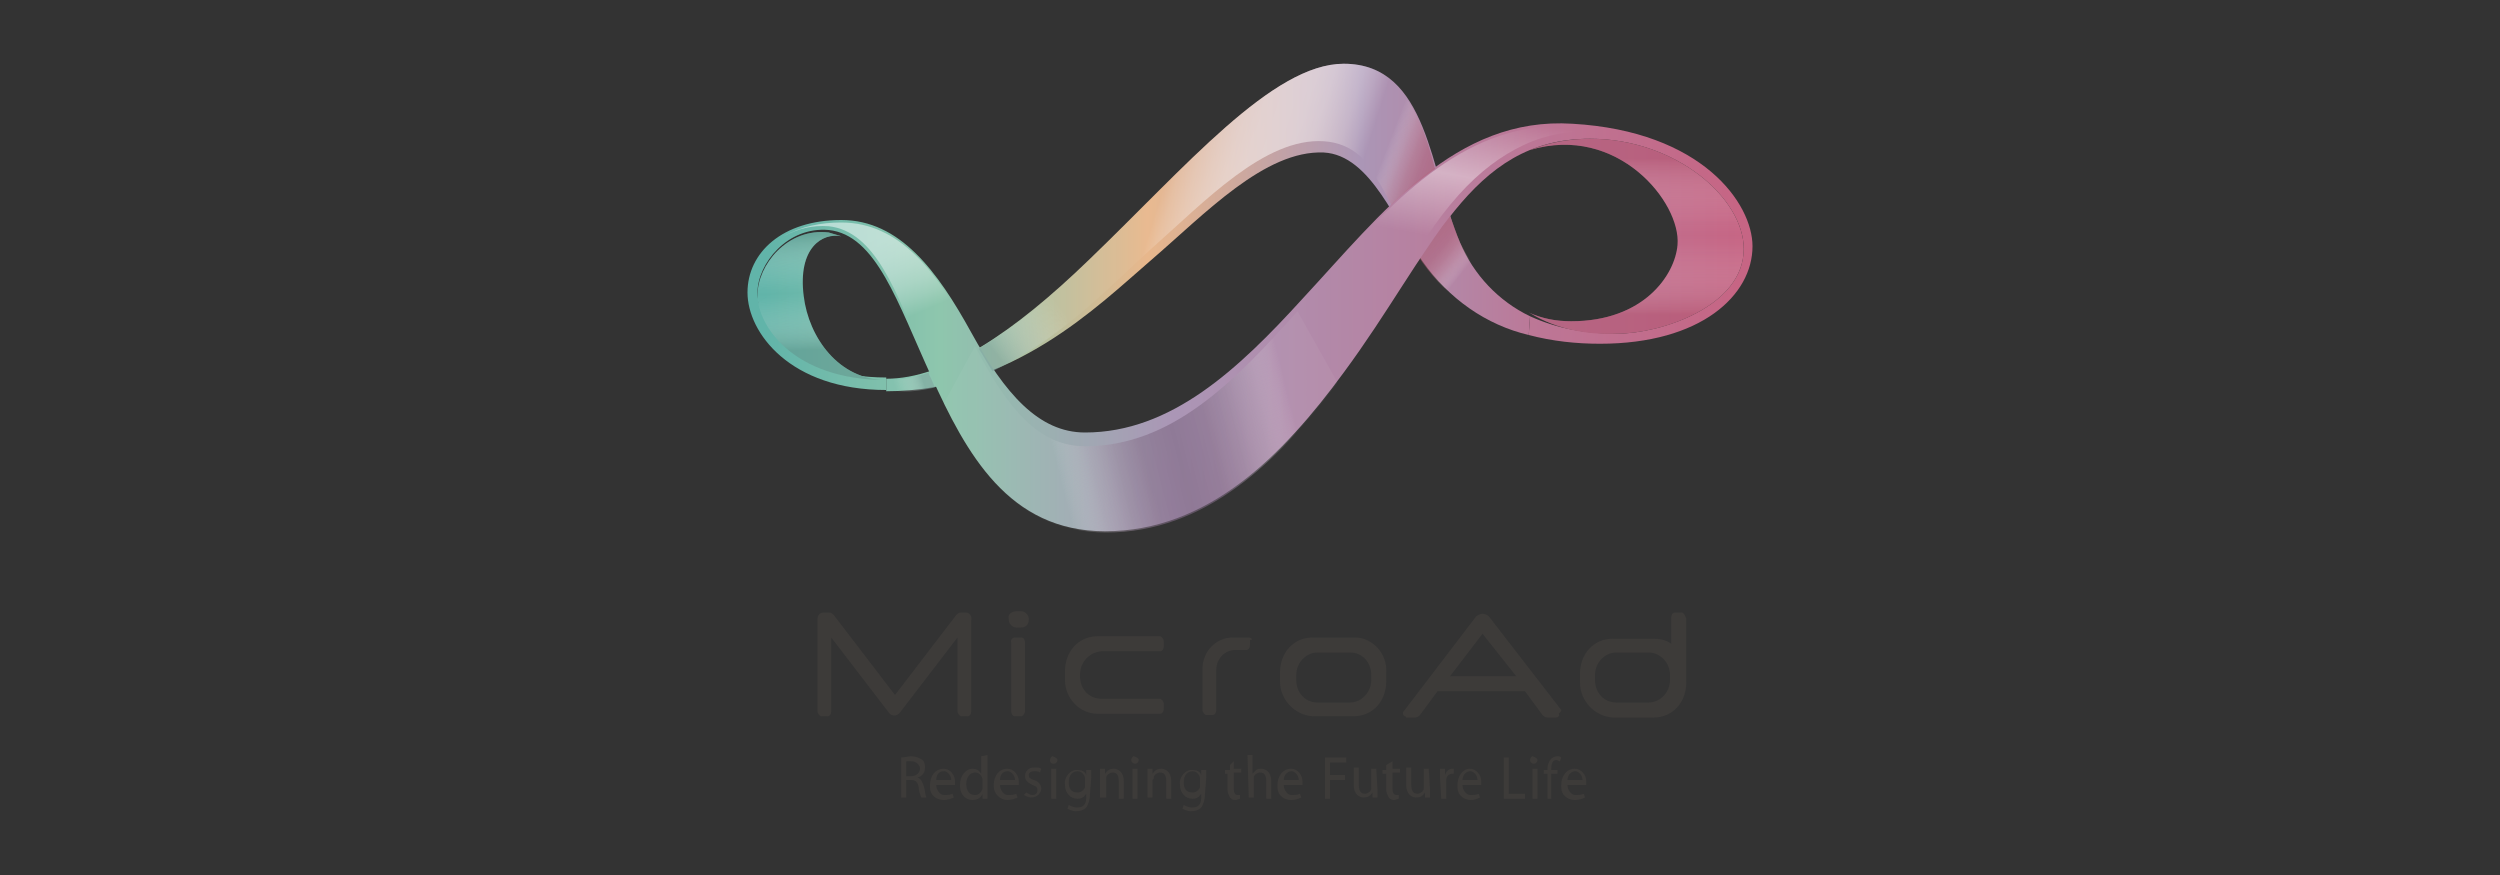 <svg xmlns="http://www.w3.org/2000/svg"
	width="200px" height="70px" viewBox="0 0 200 70">
<rect x="0" y="0" width="200" height="70" fill="#333333" stroke="none"/>
<style type="text/css">
	.st0{fill:#3D3B39;}
	.st1{fill:url(#SVGID_1_);}
	.st2{fill:url(#SVGID_2_);}
	.st3{fill:url(#SVGID_3_);}
	.st4{fill:url(#SVGID_4_);}
	.st5{fill:url(#SVGID_5_);}
	.st6{opacity:0.8;}
	.st7{fill:url(#SVGID_6_);}
	.st8{fill:url(#SVGID_7_);}
	.st9{opacity:0.5;fill:url(#SVGID_8_);enable-background:new    ;}
	.st10{fill:url(#SVGID_9_);}
	.st11{fill:url(#SVGID_10_);}
	.st12{fill:url(#SVGID_11_);}
	.st13{opacity:0.5;fill:url(#SVGID_12_);enable-background:new    ;}
	.st14{opacity:0.5;fill:url(#SVGID_13_);enable-background:new    ;}
	.st15{opacity:0.5;}
	.st16{fill:url(#SVGID_14_);}
</style>
<title>アセット 4</title>
<g>
	<g>
		<g id="ロゴ">
			<path class="st0" d="M77.3,49h-0.4c-0.2,0-0.3,0.1-0.4,0.2l-4.9,6.4l-4.9-6.4c-0.1-0.1-0.2-0.2-0.4-0.2h-0.4
				c-0.3,0-0.5,0.2-0.5,0.6v7.3c0,0.2,0.2,0.4,0.3,0.4l0,0h0.5c0.2,0,0.3-0.2,0.3-0.4V51l4.6,6c0.2,0.3,0.6,0.3,0.8,0.1
				c0,0,0.1-0.1,0.1-0.1l4.6-6v5.9c0,0.2,0.2,0.4,0.3,0.4h0.5c0.2,0,0.3-0.2,0.3-0.4l0,0v-7.3C77.8,49.3,77.5,49,77.3,49z"/>
			<path class="st0" d="M88.1,52.1h4.7c0.2,0,0.3-0.2,0.3-0.4c0,0,0,0,0,0v-0.4c0-0.2-0.2-0.4-0.3-0.4l0,0h-5
				c-1.5,0-2.6,1.2-2.6,2.8v0.7c0,1.5,1.2,2.7,2.6,2.7h5c0.2,0,0.3-0.2,0.3-0.4c0,0,0,0,0,0v-0.4c0-0.2-0.2-0.4-0.3-0.4l0,0h-4.7
				c-1,0-1.7-0.8-1.7-1.8V54C86.4,53,87.1,52.2,88.1,52.1C88.1,52.1,88.1,52.1,88.1,52.1z"/>
			<path class="st0" d="M81.2,51h0.5c0.2,0,0.3,0.2,0.3,0.4v5.5c0,0.2-0.2,0.4-0.3,0.4h-0.5c-0.2,0-0.3-0.2-0.3-0.4v-5.5
				C80.8,51.2,81,51,81.2,51z"/>
			<path class="st0" d="M81.3,48.9h0.4c0.3,0,0.6,0.3,0.6,0.6v0.1c0,0.4-0.3,0.6-0.6,0.6h-0.4c-0.3,0-0.6-0.3-0.6-0.6v-0.1
				C80.6,49.2,80.9,48.9,81.3,48.9z"/>
			<path class="st0" d="M134.5,49h-0.5c-0.2,0-0.3,0.2-0.3,0.4v2.1c-0.4-0.3-0.9-0.4-1.4-0.4h-3.3c-1.5,0-2.6,1.2-2.6,2.8v0.7
				c0,1.5,1.2,2.7,2.6,2.8h3.3c1.5,0,2.6-1.2,2.6-2.8v-5.1C134.8,49.2,134.7,49,134.5,49z M133.6,54v0.4c0,1-0.8,1.8-1.7,1.8l0,0
				h-2.6c-1,0-1.7-0.8-1.7-1.8l0,0V54c0-1,0.8-1.8,1.7-1.8h2.6C132.8,52.2,133.6,53,133.6,54z"/>
			<path class="st0" d="M99.9,51h-1.3c-1.3,0-2.4,1.1-2.4,2.5l0,0v3.3c0,0.2,0.2,0.4,0.3,0.4l0,0h0.5c0.2,0,0.3-0.2,0.3-0.4v-3.2
				c0-0.9,0.7-1.6,1.5-1.6h0.9c0.2,0,0.3-0.2,0.3-0.4c0,0,0,0,0,0v-0.4C100.3,51.2,100.1,51,99.9,51C99.9,51,99.9,51,99.9,51z"/>
			<path class="st0" d="M108.4,51H105c-1.5,0-2.6,1.2-2.6,2.8v0.7c0,1.5,1.2,2.7,2.6,2.8h3.3c1.5,0,2.6-1.2,2.6-2.8v-0.7
				C111,52.3,109.8,51,108.4,51z M109.7,54v0.4c0,1-0.8,1.8-1.7,1.8l0,0h-2.6c-1,0-1.7-0.8-1.7-1.8l0,0V54c0-1,0.8-1.8,1.7-1.8h2.6
				C109,52.2,109.7,53,109.7,54L109.7,54z"/>
			<path class="st0" d="M124.9,56.8l-5.8-7.5l0,0c-0.1-0.1-0.3-0.2-0.5-0.2c-0.2,0-0.3,0.1-0.5,0.2l-5.8,7.6
				c-0.1,0.1-0.1,0.3,0.1,0.4c0,0,0.1,0,0.1,0.1h0.7c0.2,0,0.3-0.1,0.4-0.2l1.4-1.9h7l1.4,1.9c0.1,0.1,0.2,0.2,0.4,0.2h0.7
				c0.1,0,0.3-0.1,0.2-0.3C124.9,56.9,124.9,56.9,124.9,56.8L124.9,56.8z M121.3,54.1H116l2.6-3.4L121.3,54.1z"/>
			
				<linearGradient id="SVGID_1_" gradientUnits="userSpaceOnUse" x1="59.923" y1="50.245" x2="139.683" y2="50.245" gradientTransform="matrix(1 0 0 -1 0 69.19)">
				<stop  offset="0" style="stop-color:#61B4A9"/>
				<stop  offset="0.18" style="stop-color:#8EC6AD"/>
				<stop  offset="0.42" style="stop-color:#AB96B6"/>
				<stop  offset="1" style="stop-color:#C66584"/>
			</linearGradient>
			<path class="st1" d="M129.3,26.7c3.6,0,10.2-2.2,10.2-6.8c0-4-5.4-8.8-12.3-8.8c-1.6,0-3.3,0.3-4.8,0.9h0
				c7-2.1,12.1,4.2,11.8,7.6c-0.2,2.4-2.7,6.1-8.5,6.1c-1.2,0-2.3-0.2-3.4-0.7l0.2,0.1l0,0C124.5,26.3,126.9,26.8,129.3,26.7z"/>
			
				<linearGradient id="SVGID_2_" gradientUnits="userSpaceOnUse" x1="61.181" y1="44.72" x2="139.111" y2="44.72" gradientTransform="matrix(1 0 0 -1 0 69.19)">
				<stop  offset="0" style="stop-color:#61B4A9"/>
				<stop  offset="0.18" style="stop-color:#8EC6AD"/>
				<stop  offset="0.42" style="stop-color:#AB96B6"/>
				<stop  offset="1" style="stop-color:#C66584"/>
			</linearGradient>
			<path class="st2" d="M60.6,23.6c0,2.4,2.8,6.8,10.3,6.8c-3.8,0-6.2-3.4-6.6-6.7c-0.5-3.9,1.5-5.1,3-4.8c-0.3-0.1-0.7-0.2-1-0.3
				C63,18.2,60.6,21.2,60.6,23.6z"/>
			
				<linearGradient id="SVGID_3_" gradientUnits="userSpaceOnUse" x1="60.406" y1="50.952" x2="131.677" y2="50.952" gradientTransform="matrix(1 0 0 -1 0 69.19)">
				<stop  offset="0" style="stop-color:#61B4A9"/>
				<stop  offset="0.23" style="stop-color:#8EC6AD"/>
				<stop  offset="0.44" style="stop-color:#E8B78C"/>
				<stop  offset="0.68" style="stop-color:#AB96B6"/>
				<stop  offset="1" style="stop-color:#C66584"/>
			</linearGradient>
			<path class="st3" d="M122.4,25.3c-2.5-1.2-4.5-3.3-5.6-5.9c-2.4-5.6-2.5-14.3-9.3-14.3c-5.7,0-12.7,8.3-20.4,15.7
				c-6,5.8-11.5,9.5-16.2,9.5v1c10.1,0,16.9-6.8,21.2-10.5s9.1-8.8,13.8-8.6c3.8,0.2,5.8,5.8,7.9,8.7c2.1,3,5.1,5.1,8.5,5.9
				L122.4,25.3z"/>
			
				<linearGradient id="SVGID_4_" gradientUnits="userSpaceOnUse" x1="91.831" y1="50.272" x2="105.731" y2="45.829" gradientTransform="matrix(1 0 0 -1 0 69.19)">
				<stop  offset="0" style="stop-color:#FFFFFF;stop-opacity:4.000000e-02"/>
				<stop  offset="6.000000e-02" style="stop-color:#FFFFFF;stop-opacity:0.17"/>
				<stop  offset="0.14" style="stop-color:#FFFFFF;stop-opacity:0.29"/>
				<stop  offset="0.22" style="stop-color:#FFFFFF;stop-opacity:0.38"/>
				<stop  offset="0.3" style="stop-color:#FFFFFF;stop-opacity:0.45"/>
				<stop  offset="0.39" style="stop-color:#FFFFFF;stop-opacity:0.49"/>
				<stop  offset="0.5" style="stop-color:#FFFFFF;stop-opacity:0.5"/>
				<stop  offset="0.61" style="stop-color:#FFFFFF;stop-opacity:0.49"/>
				<stop  offset="0.7" style="stop-color:#FFFFFF;stop-opacity:0.45"/>
				<stop  offset="0.77" style="stop-color:#FFFFFF;stop-opacity:0.38"/>
				<stop  offset="0.85" style="stop-color:#FFFFFF;stop-opacity:0.29"/>
				<stop  offset="0.92" style="stop-color:#FFFFFF;stop-opacity:0.17"/>
				<stop  offset="0.99" style="stop-color:#FFFFFF;stop-opacity:2.000000e-02"/>
				<stop  offset="1" style="stop-color:#FFFFFF;stop-opacity:0"/>
			</linearGradient>
			<path class="st4" d="M116.8,19.4c-2.4-5.6-2.5-14.3-9.3-14.3c-5.7,0-12.7,8.3-20.4,15.7c-6,5.8-11.5,9.5-16.2,9.5v1
				c3.1,0,6.1-0.6,9-1.9c5.4-2.6,9.4-7,12.2-9.5c4.3-3.8,9.1-8.9,13.8-8.6c4.7,0.3,5.2,6,8.7,10.6l0,0l3.4-0.4
				C117.5,21,117.1,20.2,116.8,19.4z"/>
			
				<linearGradient id="SVGID_5_" gradientUnits="userSpaceOnUse" x1="61.181" y1="42.874" x2="139.111" y2="42.874" gradientTransform="matrix(1 0 0 -1 0 69.19)">
				<stop  offset="0" style="stop-color:#61B4A9"/>
				<stop  offset="0.18" style="stop-color:#8EC6AD"/>
				<stop  offset="0.42" style="stop-color:#AB96B6"/>
				<stop  offset="1" style="stop-color:#C66584"/>
			</linearGradient>
			<path class="st5" d="M122.4,25.3c2.2,1,4.5,1.4,6.9,1.4c3.6,0,10.2-2.2,10.2-6.8c0-4-5.4-8.8-12.3-8.8c-9.7,0-12.6,9.1-19.7,18.7
				c-4.9,6.7-10.9,12.7-19.1,12.7c-7.7,0-11.1-6.2-13.9-12.4c-2.7-5.9-4.4-11.3-8.2-11.7c-3.3-0.3-5.7,2.7-5.7,5s2.8,6.8,10.3,6.8v1
				c-7.7,0-11.1-4.6-11.1-7.8s2.8-5.8,7.5-5.8s7.7,4.1,10.4,9s5.4,8,9.1,8c6.9,0,12.3-5.1,17.4-10.7c6.4-6.9,12.2-14.6,21.6-14
				c10.4,0.6,14.4,6.4,14.4,9.8c0,3.9-4.1,7.8-12.2,7.8c-1.9,0-3.8-0.2-5.7-0.7L122.4,25.3z"/>
			<g class="st6">
				
					<linearGradient id="SVGID_6_" gradientUnits="userSpaceOnUse" x1="117.798" y1="49.676" x2="119.671" y2="59.847" gradientTransform="matrix(1 0 0 -1 0 69.19)">
					<stop  offset="0" style="stop-color:#FFFFFF;stop-opacity:0"/>
					<stop  offset="0.5" style="stop-color:#FFFFFF;stop-opacity:0.5"/>
					<stop  offset="1" style="stop-color:#FFFFFF;stop-opacity:0"/>
				</linearGradient>
				<path class="st7" d="M121.9,11.6c3.8-1.8,8-1,8.7-0.8c-1.6-0.4-3.2-0.7-4.8-0.7c-8.4-0.5-14,5.6-19.7,11.9l5.4,1.4
					C115.1,16.6,118.3,13.3,121.9,11.6z"/>
			</g>
			<g>
				
					<linearGradient id="SVGID_7_" gradientUnits="userSpaceOnUse" x1="84.051" y1="33.944" x2="102.773" y2="38.723" gradientTransform="matrix(1 0 0 -1 0 69.19)">
					<stop  offset="0" style="stop-color:#FFFFFF;stop-opacity:4.000000e-02"/>
					<stop  offset="5.000000e-02" style="stop-color:#E3DFE4;stop-opacity:0.16"/>
					<stop  offset="0.14" style="stop-color:#B6AAB9;stop-opacity:0.35"/>
					<stop  offset="0.25" style="stop-color:#96849A;stop-opacity:0.49"/>
					<stop  offset="0.36" style="stop-color:#836E88;stop-opacity:0.57"/>
					<stop  offset="0.5" style="stop-color:#7D6782;stop-opacity:0.6"/>
					<stop  offset="0.64" style="stop-color:#836E88;stop-opacity:0.57"/>
					<stop  offset="0.75" style="stop-color:#96849A;stop-opacity:0.49"/>
					<stop  offset="0.86" style="stop-color:#B6AAB9;stop-opacity:0.35"/>
					<stop  offset="0.95" style="stop-color:#E3DFE4;stop-opacity:0.16"/>
					<stop  offset="1" style="stop-color:#FFFFFF;stop-opacity:4.000000e-02"/>
				</linearGradient>
				<path class="st8" d="M86.8,35.7c-3.7,0-6.2-3-8.8-8l-2.5,4.6c2.7,5.4,6.1,10.3,13,10.3c7.9,0,13.7-5.6,18.5-12l-3.2-5.7
					C98.7,30.6,93.7,35.7,86.8,35.7z"/>
			</g>
			<g>
				
					<linearGradient id="SVGID_8_" gradientUnits="userSpaceOnUse" x1="65.362" y1="50.422" x2="65.765" y2="41.244" gradientTransform="matrix(1 0 0 -1 0 69.19)">
					<stop  offset="0" style="stop-color:#629289"/>
					<stop  offset="5.000000e-02" style="stop-color:#76A098;stop-opacity:0.87"/>
					<stop  offset="0.2" style="stop-color:#B1C9C4;stop-opacity:0.5"/>
					<stop  offset="0.33" style="stop-color:#DBE6E4;stop-opacity:0.23"/>
					<stop  offset="0.44" style="stop-color:#F5F8F8;stop-opacity:6.000000e-02"/>
					<stop  offset="0.5" style="stop-color:#FFFFFF;stop-opacity:0"/>
					<stop  offset="0.56" style="stop-color:#F5F8F8;stop-opacity:6.000000e-02"/>
					<stop  offset="0.67" style="stop-color:#DBE6E4;stop-opacity:0.23"/>
					<stop  offset="0.8" style="stop-color:#B1C9C4;stop-opacity:0.5"/>
					<stop  offset="0.95" style="stop-color:#76A098;stop-opacity:0.87"/>
					<stop  offset="1" style="stop-color:#629289"/>
				</linearGradient>
				<path class="st9" d="M60.6,23.6c0,2.4,2.8,6.8,10.3,6.8c-3.8,0-6.2-3.4-6.6-6.7c-0.5-3.9,1.5-5.1,3-4.8c-0.3-0.1-0.7-0.2-1-0.3
					C63,18.2,60.6,21.2,60.6,23.6z"/>
			</g>
			
				<linearGradient id="SVGID_9_" gradientUnits="userSpaceOnUse" x1="68.261" y1="50.757" x2="71.57" y2="43.278" gradientTransform="matrix(1 0 0 -1 0 69.19)">
				<stop  offset="0" style="stop-color:#FFFFFF;stop-opacity:0.5"/>
				<stop  offset="0.22" style="stop-color:#FFFFFF;stop-opacity:0.49"/>
				<stop  offset="0.39" style="stop-color:#FFFFFF;stop-opacity:0.45"/>
				<stop  offset="0.55" style="stop-color:#FFFFFF;stop-opacity:0.38"/>
				<stop  offset="0.7" style="stop-color:#FFFFFF;stop-opacity:0.29"/>
				<stop  offset="0.84" style="stop-color:#FFFFFF;stop-opacity:0.17"/>
				<stop  offset="0.98" style="stop-color:#FFFFFF;stop-opacity:2.000000e-02"/>
				<stop  offset="1" style="stop-color:#FFFFFF;stop-opacity:0"/>
			</linearGradient>
			<path class="st10" d="M66.3,18.1c3.7,0.4,5.4,5.2,7.5,10.3l3.9-1.6v0c-2.7-5-5.7-9-10.4-9c-1.6,0-3.2,0.3-4.6,1.1
				C63.8,18.3,65,18,66.3,18.1z"/>
			
				<linearGradient id="SVGID_10_" gradientUnits="userSpaceOnUse" x1="117.284" y1="47.729" x2="114.673" y2="49.839" gradientTransform="matrix(1 0 0 -1 0 69.19)">
				<stop  offset="0" style="stop-color:#FFFFFF;stop-opacity:0"/>
				<stop  offset="1.000000e-02" style="stop-color:#FDFBFC;stop-opacity:1.000000e-02"/>
				<stop  offset="0.18" style="stop-color:#E0BFC7;stop-opacity:0.19"/>
				<stop  offset="0.35" style="stop-color:#C98F9E;stop-opacity:0.33"/>
				<stop  offset="0.54" style="stop-color:#B96D81;stop-opacity:0.42"/>
				<stop  offset="0.75" style="stop-color:#AF5970;stop-opacity:0.48"/>
				<stop  offset="1" style="stop-color:#AC536A;stop-opacity:0.5"/>
			</linearGradient>
			<path class="st11" d="M113.8,21c1,1.4,2.2,2.6,3.5,3.5c0.4-0.7,0.8-1.4,1.3-2.2c-0.7-0.9-1.3-1.9-1.8-2.9
				c-0.3-0.7-0.5-1.4-0.8-2.1c-0.8,1-1.6,2.2-2.4,3.4L113.8,21z"/>
			
				<linearGradient id="SVGID_11_" gradientUnits="userSpaceOnUse" x1="111.114" y1="57.771" x2="114.968" y2="56.294" gradientTransform="matrix(1 0 0 -1 0 69.19)">
				<stop  offset="0" style="stop-color:#FFFFFF;stop-opacity:0"/>
				<stop  offset="1.000000e-02" style="stop-color:#FDFBFC;stop-opacity:1.000000e-02"/>
				<stop  offset="0.18" style="stop-color:#E0BFC7;stop-opacity:0.19"/>
				<stop  offset="0.35" style="stop-color:#C98F9E;stop-opacity:0.33"/>
				<stop  offset="0.54" style="stop-color:#B96D81;stop-opacity:0.42"/>
				<stop  offset="0.75" style="stop-color:#AF5970;stop-opacity:0.48"/>
				<stop  offset="1" style="stop-color:#AC536A;stop-opacity:0.5"/>
			</linearGradient>
			<path class="st12" d="M111.6,6.8L111.6,6.8l-1.6,7.3c0.5,0.7,0.9,1.5,1.3,2.3c1.1-1.1,2.3-2,3.5-2.9
				C114.1,10.8,113.2,8.3,111.6,6.8z"/>
			
				<linearGradient id="SVGID_12_" gradientUnits="userSpaceOnUse" x1="79.89" y1="40.667" x2="84.87" y2="44.692" gradientTransform="matrix(1 0 0 -1 0 69.19)">
				<stop  offset="0" style="stop-color:#7DA09C"/>
				<stop  offset="2.000000e-02" style="stop-color:#81A39F;stop-opacity:0.97"/>
				<stop  offset="0.37" style="stop-color:#B7CAC8;stop-opacity:0.56"/>
				<stop  offset="0.66" style="stop-color:#DEE7E6;stop-opacity:0.26"/>
				<stop  offset="0.88" style="stop-color:#F6F8F8;stop-opacity:7.000000e-02"/>
				<stop  offset="1" style="stop-color:#FFFFFF;stop-opacity:0"/>
			</linearGradient>
			<path class="st13" d="M79.8,29.5c2-1,3.9-2.2,5.6-3.6c-0.1-1.1-0.2-2.2-0.3-3.2c-2.1,2-4.4,3.7-6.8,5.2c0.4,0.6,0.7,1.2,1.1,1.8
				L79.8,29.5z"/>
			
				<linearGradient id="SVGID_13_" gradientUnits="userSpaceOnUse" x1="73.789" y1="38.834" x2="71.497" y2="38.026" gradientTransform="matrix(1 0 0 -1 0 69.19)">
				<stop  offset="0" style="stop-color:#7DA09C"/>
				<stop  offset="2.000000e-02" style="stop-color:#81A39F;stop-opacity:0.97"/>
				<stop  offset="0.34" style="stop-color:#B7CAC8;stop-opacity:0.56"/>
				<stop  offset="0.61" style="stop-color:#DEE7E6;stop-opacity:0.26"/>
				<stop  offset="0.82" style="stop-color:#F6F8F8;stop-opacity:7.000000e-02"/>
				<stop  offset="0.93" style="stop-color:#FFFFFF;stop-opacity:0"/>
			</linearGradient>
			<path class="st14" d="M74.3,29.8c-1.1,0.4-2.2,0.6-3.4,0.6v1c1.3,0,2.6-0.1,3.9-0.4l-0.3-0.7C74.4,30.1,74.3,30,74.3,29.8z"/>
			<g class="st15">
				
					<linearGradient id="SVGID_14_" gradientUnits="userSpaceOnUse" x1="130.816" y1="56.483" x2="130.816" y2="44.005" gradientTransform="matrix(1 0 0 -1 0 69.19)">
					<stop  offset="0" style="stop-color:#AA4E68;stop-opacity:0.8"/>
					<stop  offset="2.000000e-02" style="stop-color:#AF5971;stop-opacity:0.75"/>
					<stop  offset="0.18" style="stop-color:#D1A0AE;stop-opacity:0.43"/>
					<stop  offset="0.31" style="stop-color:#EAD4DA;stop-opacity:0.2"/>
					<stop  offset="0.42" style="stop-color:#F9F3F5;stop-opacity:5.000000e-02"/>
					<stop  offset="0.49" style="stop-color:#FFFFFF;stop-opacity:0"/>
					<stop  offset="0.56" style="stop-color:#F9F3F5;stop-opacity:5.000000e-02"/>
					<stop  offset="0.67" style="stop-color:#EAD4DA;stop-opacity:0.2"/>
					<stop  offset="0.81" style="stop-color:#D1A0AE;stop-opacity:0.43"/>
					<stop  offset="0.98" style="stop-color:#AF5971;stop-opacity:0.75"/>
					<stop  offset="1" style="stop-color:#AA4E68;stop-opacity:0.8"/>
				</linearGradient>
				<path class="st16" d="M129.3,26.7c3.6,0,10.2-2.2,10.2-6.8c0-4-5.4-8.8-12.3-8.8c-1.6,0-3.3,0.3-4.8,0.9h0
					c7-2.1,12.1,4.2,11.8,7.6c-0.2,2.4-2.7,6.1-8.5,6.1c-1.2,0-2.3-0.2-3.4-0.7l0.2,0.1l0,0C124.5,26.3,126.9,26.8,129.3,26.7z"/>
			</g>
			<path class="st0" d="M72.1,60.6c0.3,0,0.5-0.1,0.8-0.1c0.3,0,0.6,0.1,0.9,0.3C74,61,74,61.2,74,61.4c0,0.4-0.2,0.7-0.6,0.8l0,0
				c0.3,0.1,0.4,0.4,0.5,0.7c0.1,0.3,0.1,0.6,0.2,0.9h-0.4c-0.1-0.3-0.2-0.5-0.2-0.8c-0.1-0.5-0.3-0.6-0.6-0.6h-0.4v1.4h-0.4
				L72.1,60.6z M72.5,62.1h0.4c0.4,0,0.7-0.3,0.7-0.6s-0.3-0.6-0.7-0.6c-0.1,0-0.3,0-0.4,0L72.5,62.1z"/>
			<path class="st0" d="M74.9,62.8c0,0.4,0.3,0.8,0.6,0.8c0,0,0.1,0,0.1,0c0.2,0,0.4,0,0.6-0.1l0.1,0.3c-0.2,0.1-0.5,0.2-0.8,0.2
				c-0.6,0-1.1-0.4-1.1-1c0-0.1,0-0.1,0-0.2c0-0.7,0.4-1.3,1.1-1.3c0.5,0,0.9,0.5,0.9,1c0,0,0,0.1,0,0.1c0,0.1,0,0.1,0,0.2
				L74.9,62.8z M76.1,62.4c0-0.3-0.2-0.6-0.5-0.7c0,0,0,0-0.1,0c-0.4,0-0.6,0.3-0.6,0.7L76.1,62.4z"/>
			<path class="st0" d="M79,60.4v2.9c0,0.2,0,0.5,0,0.6h-0.4v-0.4l0,0c-0.1,0.3-0.4,0.5-0.8,0.5c-0.6,0-1-0.5-1-1.1c0,0,0,0,0-0.1
				c0-0.8,0.5-1.3,1-1.3c0.3,0,0.5,0.1,0.7,0.4l0,0v-1.4L79,60.4z M78.6,62.5c0-0.1,0-0.1,0-0.2c-0.1-0.3-0.3-0.5-0.6-0.5
				c-0.4,0-0.7,0.4-0.7,0.9s0.2,0.9,0.7,0.9c0.3,0,0.5-0.2,0.6-0.5c0-0.1,0-0.1,0-0.2L78.6,62.5z"/>
			<path class="st0" d="M80,62.8c0,0.4,0.3,0.8,0.6,0.8c0,0,0.1,0,0.1,0c0.2,0,0.4,0,0.6-0.1l0.1,0.3c-0.2,0.1-0.5,0.2-0.8,0.2
				c-0.6,0-1.1-0.5-1.1-1.1c0,0,0-0.1,0-0.1c0-0.7,0.4-1.3,1.1-1.3c0.5,0,0.9,0.5,0.9,1c0,0,0,0.1,0,0.1c0,0.1,0,0.1,0,0.2L80,62.8z
				 M81.2,62.4c0-0.3-0.2-0.6-0.5-0.7c0,0,0,0-0.1,0c-0.4,0-0.6,0.3-0.6,0.7L81.2,62.4z"/>
			<path class="st0" d="M82.1,63.4c0.2,0.1,0.3,0.2,0.5,0.2c0.3,0,0.4-0.2,0.4-0.4s-0.1-0.3-0.4-0.4c-0.4-0.2-0.6-0.4-0.6-0.7
				c0-0.4,0.3-0.7,0.7-0.7c0,0,0,0,0.1,0c0.2,0,0.4,0,0.5,0.1l-0.1,0.3c-0.1-0.1-0.3-0.1-0.5-0.1c-0.2,0-0.4,0.1-0.4,0.3
				c0,0.2,0.1,0.3,0.4,0.4c0.4,0.1,0.6,0.4,0.6,0.7s-0.3,0.7-0.8,0.7c-0.2,0-0.4-0.1-0.6-0.2L82.1,63.4z"/>
			<path class="st0" d="M84.6,60.8c0,0.1-0.1,0.3-0.3,0.3s-0.3-0.1-0.3-0.3c0-0.1,0.1-0.3,0.2-0.3c0,0,0,0,0,0
				C84.5,60.6,84.6,60.7,84.6,60.8C84.6,60.8,84.6,60.8,84.6,60.8z M84.1,63.9v-2.4h0.4v2.4H84.1z"/>
			<path class="st0" d="M87.2,63.5c0,0.4-0.1,0.8-0.3,1.1c-0.2,0.2-0.5,0.3-0.8,0.3c-0.3,0-0.5-0.1-0.7-0.2l0.1-0.3
				c0.2,0.1,0.4,0.2,0.7,0.2c0.4,0,0.7-0.2,0.7-0.8v-0.3l0,0c-0.2,0.3-0.4,0.4-0.7,0.4c-0.6,0-1-0.5-1-1.1c0,0,0,0,0,0
				c-0.1-0.6,0.4-1.2,0.9-1.2c0,0,0,0,0.1,0c0.3,0,0.6,0.1,0.7,0.4l0,0v-0.4h0.4c0,0.2,0,0.4,0,0.6L87.2,63.5z M86.8,62.4
				c0-0.1,0-0.1,0-0.2c-0.1-0.3-0.3-0.5-0.6-0.5c-0.4,0-0.7,0.3-0.7,0.9c0,0.5,0.2,0.8,0.7,0.8c0.3,0,0.5-0.2,0.6-0.4
				c0-0.1,0-0.2,0-0.2V62.4z"/>
			<path class="st0" d="M88,62.1c0-0.3,0-0.4,0-0.6h0.4l0,0.4l0,0c0.2-0.3,0.4-0.4,0.7-0.4c0.3,0,0.8,0.2,0.8,1v1.4h-0.4v-1.4
				c0-0.4-0.1-0.7-0.5-0.7c-0.2,0-0.5,0.2-0.5,0.4c0,0.1,0,0.1,0,0.2v1.4H88L88,62.1z"/>
			<path class="st0" d="M91.1,60.8c0,0.1-0.1,0.3-0.3,0.3c-0.1,0-0.3-0.1-0.3-0.3c0,0,0,0,0,0c0-0.1,0.1-0.3,0.2-0.3c0,0,0,0,0,0
				C91,60.6,91.1,60.7,91.1,60.8C91.1,60.8,91.1,60.8,91.1,60.8z M90.6,63.9v-2.4H91v2.4H90.6z"/>
			<path class="st0" d="M91.8,62.1c0-0.3,0-0.4,0-0.6h0.4l0,0.4l0,0c0.2-0.3,0.4-0.4,0.7-0.4c0.3,0,0.8,0.2,0.8,1v1.4h-0.4v-1.4
				c0-0.4-0.1-0.7-0.5-0.7c-0.2,0-0.5,0.2-0.5,0.4c0,0.1,0,0.1-0.1,0.2v1.4h-0.4V62.1z"/>
			<path class="st0" d="M96.4,63.5c0,0.4-0.1,0.8-0.3,1.1c-0.2,0.2-0.5,0.3-0.8,0.3c-0.3,0-0.5-0.1-0.7-0.2l0.1-0.3
				c0.2,0.1,0.4,0.2,0.7,0.2c0.4,0,0.7-0.2,0.7-0.8v-0.3l0,0c-0.2,0.3-0.4,0.4-0.7,0.4c-0.6,0-1-0.5-1-1.1c0,0,0,0,0,0
				c-0.1-0.6,0.4-1.2,0.9-1.2c0,0,0,0,0.1,0c0.3,0,0.6,0.1,0.7,0.4l0,0v-0.4h0.4c0,0.2,0,0.4,0,0.6L96.4,63.5z M96,62.4
				c0-0.1,0-0.1,0-0.2c-0.1-0.3-0.3-0.5-0.6-0.5c-0.4,0-0.7,0.3-0.7,0.9c0,0.5,0.2,0.8,0.7,0.8c0.3,0,0.5-0.2,0.6-0.4
				c0-0.1,0-0.2,0-0.2V62.4z"/>
			<path class="st0" d="M98.7,60.9v0.6h0.6v0.3h-0.6v1.3c0,0.3,0.1,0.5,0.3,0.5c0.1,0,0.2,0,0.2,0v0.3c-0.1,0-0.2,0.1-0.4,0.1
				c-0.2,0-0.3-0.1-0.4-0.2c-0.1-0.2-0.2-0.4-0.2-0.6v-1.3H98v-0.3h0.4v-0.4L98.7,60.9z"/>
			<path class="st0" d="M99.8,60.4h0.4v1.5l0,0c0.1-0.1,0.2-0.2,0.3-0.3c0.1-0.1,0.3-0.1,0.4-0.1c0.3,0,0.8,0.2,0.8,1v1.4h-0.4v-1.4
				c0-0.4-0.1-0.7-0.5-0.7c-0.2,0-0.5,0.2-0.5,0.4c0,0.1,0,0.1,0,0.2v1.4h-0.4L99.8,60.4z"/>
			<path class="st0" d="M102.7,62.8c0,0.4,0.3,0.8,0.6,0.8c0,0,0.1,0,0.1,0c0.2,0,0.4,0,0.6-0.1l0.1,0.3c-0.2,0.1-0.5,0.2-0.8,0.2
				c-0.6,0-1.1-0.4-1.1-1c0-0.1,0-0.1,0-0.2c0-0.7,0.4-1.3,1.1-1.3c0.5,0,0.9,0.5,0.9,1c0,0,0,0.1,0,0.1c0,0.1,0,0.1,0,0.2
				L102.7,62.8z M103.9,62.4c0-0.3-0.2-0.6-0.5-0.7c0,0,0,0-0.1,0c-0.3,0-0.6,0.3-0.6,0.7H103.9z"/>
			<path class="st0" d="M106,60.6h1.7v0.4h-1.3V62h1.2v0.4h-1.2v1.5H106V60.6z"/>
			<path class="st0" d="M110.2,63.2c0,0.3,0,0.5,0,0.6h-0.4v-0.4l0,0c-0.2,0.3-0.4,0.4-0.7,0.4c-0.3,0-0.8-0.2-0.8-1v-1.4h0.4v1.3
				c0,0.5,0.1,0.8,0.5,0.8c0.2,0,0.5-0.2,0.5-0.4c0-0.1,0-0.1,0-0.2v-1.4h0.4L110.2,63.2z"/>
			<path class="st0" d="M111.4,60.9v0.6h0.6v0.3h-0.6v1.3c0,0.3,0.1,0.5,0.3,0.5c0.1,0,0.2,0,0.2,0v0.3c-0.1,0-0.2,0.1-0.4,0.1
				c-0.2,0-0.3-0.1-0.4-0.2c-0.1-0.2-0.2-0.4-0.2-0.6v-1.3h-0.3v-0.3h0.3v-0.4L111.4,60.9z"/>
			<path class="st0" d="M114.4,63.2c0,0.3,0,0.5,0,0.6h-0.4v-0.4l0,0c-0.2,0.3-0.4,0.4-0.7,0.4c-0.3,0-0.8-0.2-0.8-1v-1.4h0.4v1.3
				c0,0.5,0.1,0.8,0.5,0.8c0.2,0,0.5-0.2,0.5-0.4c0-0.1,0-0.1,0-0.2v-1.4h0.4L114.4,63.2z"/>
			<path class="st0" d="M115.2,62.2c0-0.3,0-0.5,0-0.7h0.4V62l0,0c0.1-0.3,0.3-0.5,0.6-0.5h0.1v0.4c0,0-0.1,0-0.1,0
				c-0.3,0-0.5,0.2-0.5,0.5c0,0.1,0,0.1,0,0.2v1.3h-0.4L115.2,62.2z"/>
			<path class="st0" d="M117,62.8c0,0.4,0.3,0.8,0.6,0.8c0,0,0.1,0,0.1,0c0.2,0,0.4,0,0.6-0.1l0.1,0.3c-0.2,0.1-0.5,0.2-0.7,0.2
				c-0.6,0-1.1-0.4-1.1-1c0-0.1,0-0.1,0-0.2c0-0.7,0.4-1.3,1-1.3c0.5,0,0.9,0.5,0.9,1c0,0,0,0.1,0,0.1c0,0.1,0,0.1,0,0.2L117,62.8z
				 M118.2,62.4c0-0.3-0.2-0.6-0.5-0.7c0,0,0,0-0.1,0c-0.3,0-0.6,0.3-0.6,0.7H118.2z"/>
			<path class="st0" d="M120.3,60.6h0.4v2.9h1.3v0.4h-1.7V60.6z"/>
			<path class="st0" d="M123,60.8c0,0.1-0.1,0.3-0.3,0.3c-0.1,0-0.3-0.1-0.3-0.3c0-0.1,0.1-0.3,0.2-0.3c0,0,0,0,0,0
				C122.9,60.6,123,60.7,123,60.8C123,60.8,123,60.8,123,60.8z M122.6,63.9v-2.4h0.4v2.4H122.6z"/>
			<path class="st0" d="M123.8,63.9v-2h-0.3v-0.3h0.3v-0.1c0-0.3,0.1-0.6,0.3-0.8c0.1-0.1,0.3-0.2,0.5-0.2c0.1,0,0.2,0,0.3,0.1
				l-0.1,0.3c-0.1,0-0.2-0.1-0.3-0.1c-0.3,0-0.4,0.3-0.4,0.7v0.1h0.5v0.3h-0.5v2H123.8z"/>
			<path class="st0" d="M125.4,62.8c0,0.4,0.3,0.8,0.6,0.8c0,0,0.1,0,0.1,0c0.2,0,0.4,0,0.6-0.1l0.1,0.3c-0.2,0.1-0.5,0.2-0.8,0.2
				c-0.6,0-1.1-0.4-1.1-1c0-0.1,0-0.1,0-0.2c0-0.7,0.4-1.3,1.1-1.3c0.5,0,0.9,0.5,0.9,1c0,0,0,0.1,0,0.1c0,0.1,0,0.1,0,0.2
				L125.4,62.8z M126.6,62.4c0-0.3-0.2-0.6-0.5-0.7c0,0,0,0-0.1,0c-0.3,0-0.6,0.3-0.6,0.7H126.6z"/>
		</g>
	</g>
</g>
</svg>

